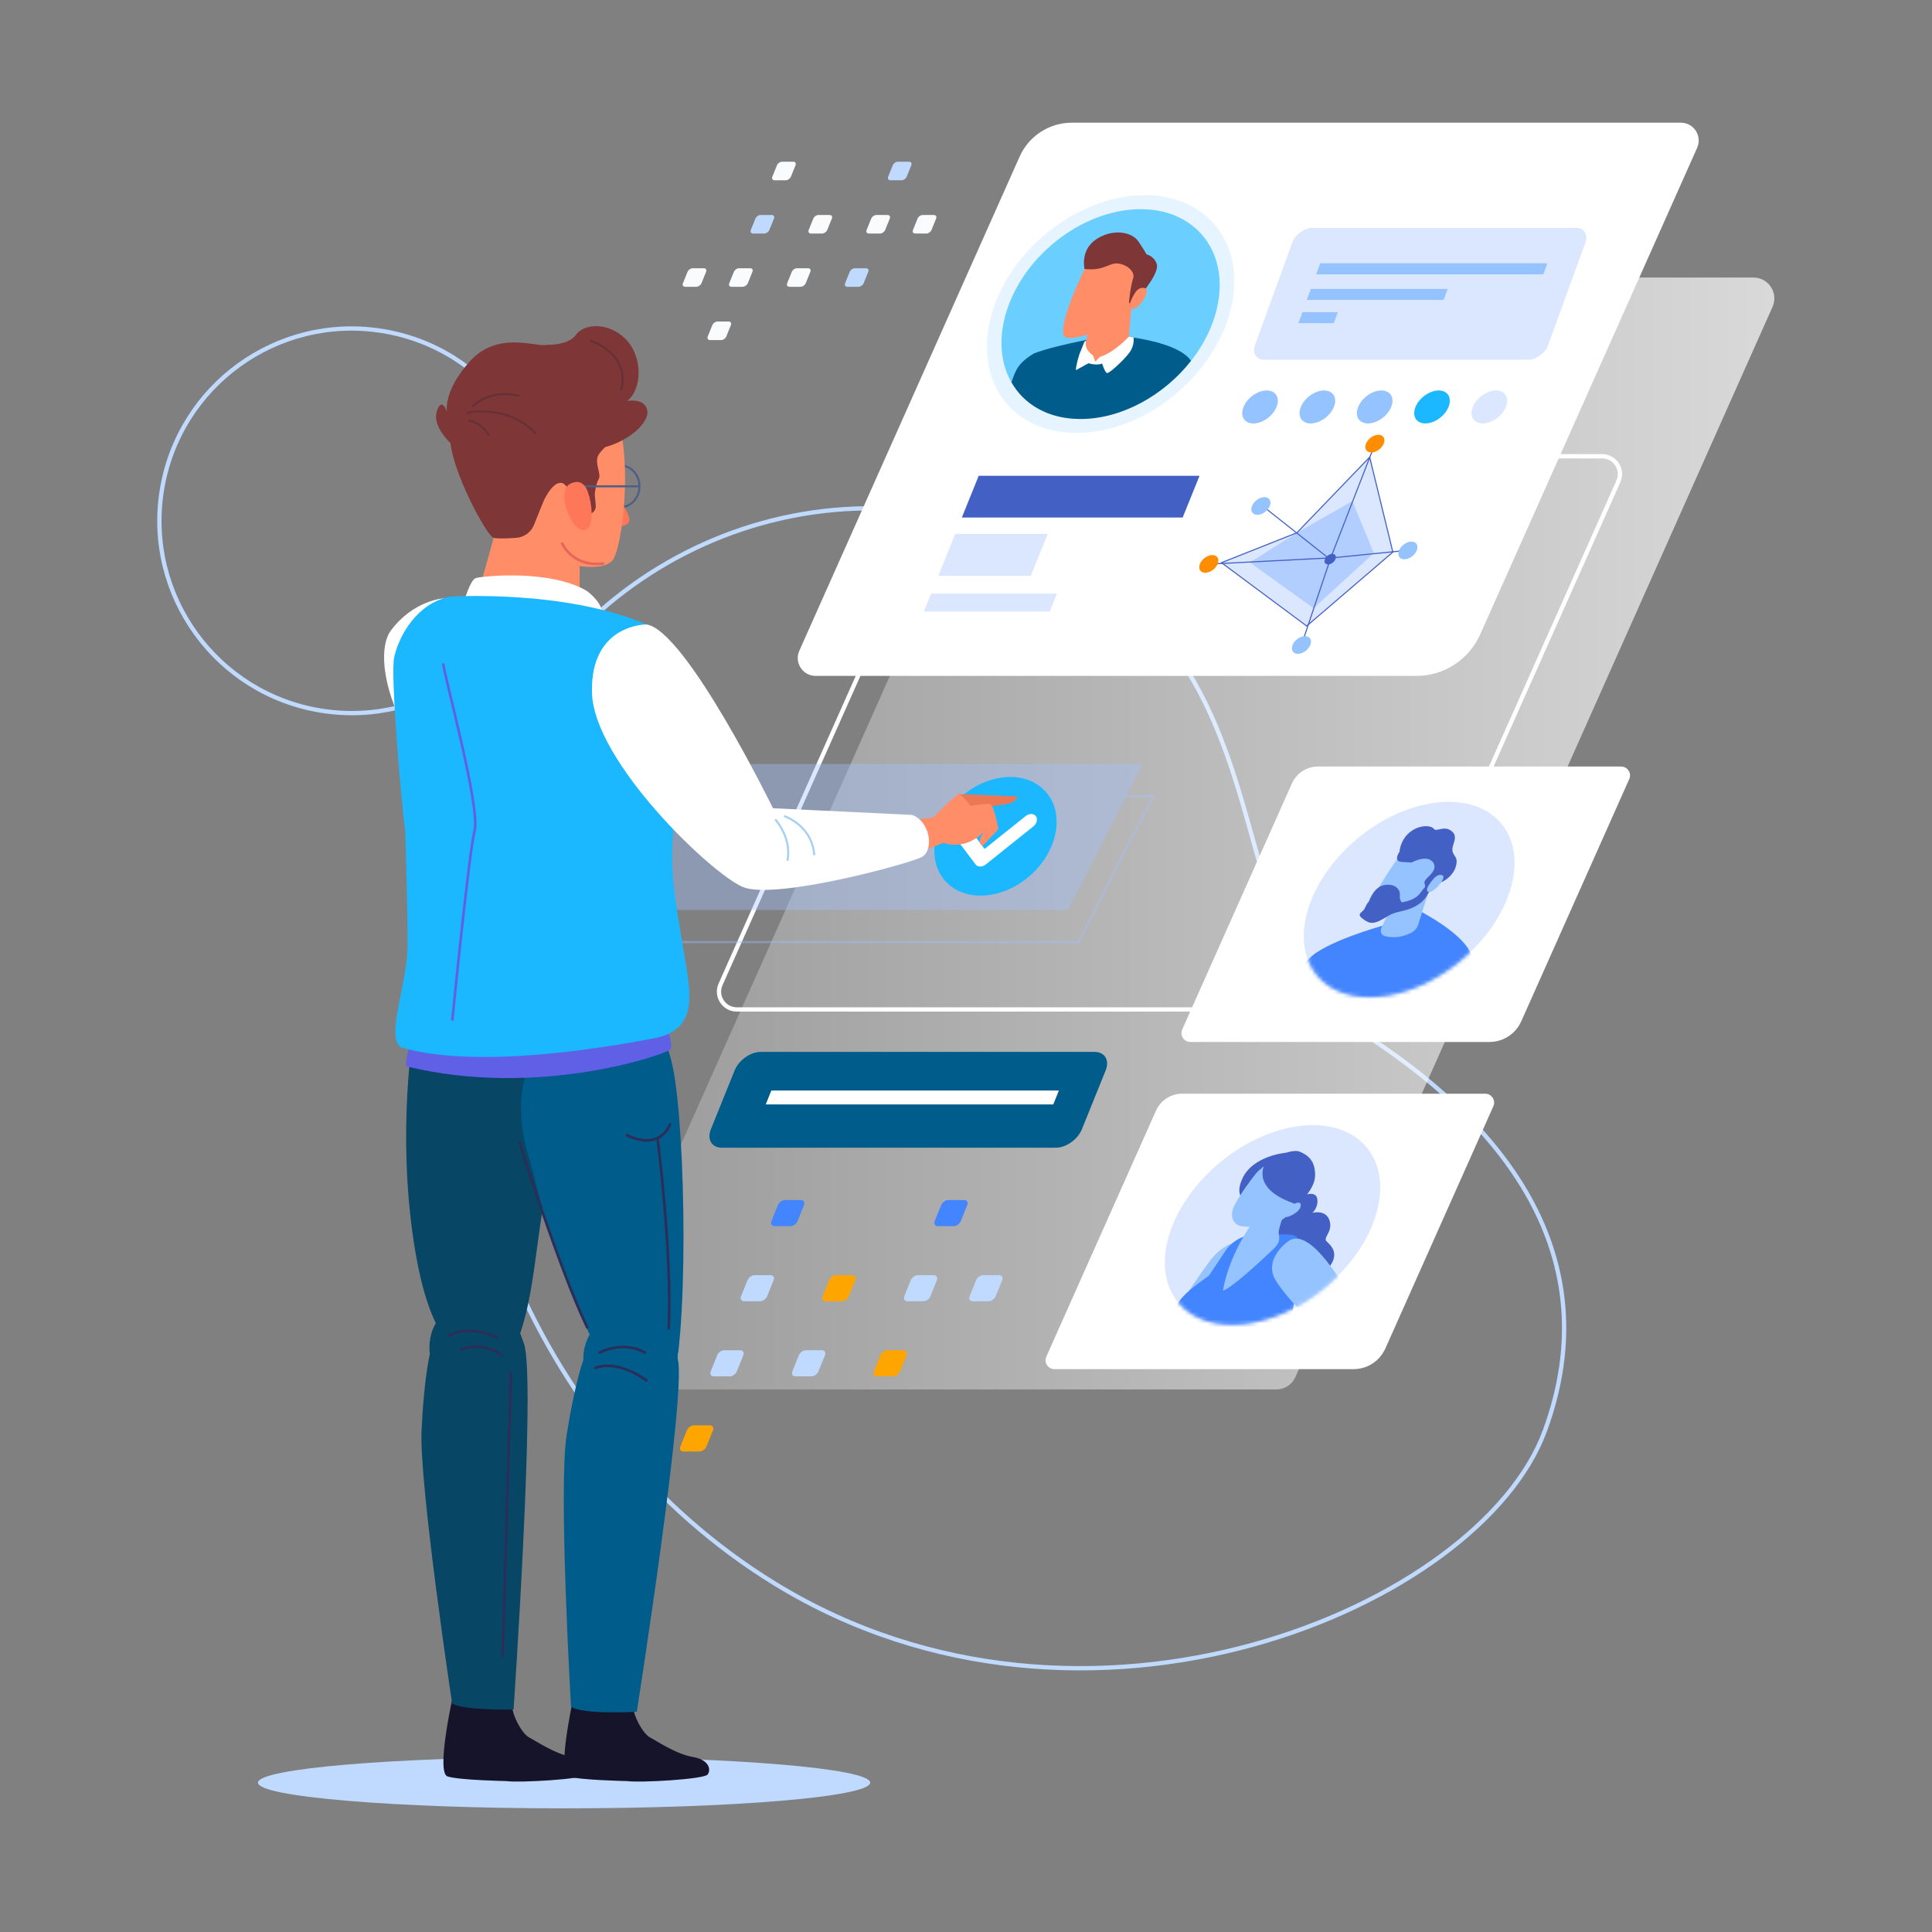 <svg width="500" height="500" viewBox="0 0 500 500" fill="none" xmlns="http://www.w3.org/2000/svg">
<rect x="0" y="0" width="500" height="500" fill="#808080" stroke="none"/>
<path d="M122.21 213.92C135.89 153.79 198.41 117.71 257.11 136.59C258.29 136.97 259.48 137.36 260.68 137.78C337.42 164.16 312.24 242.09 350.61 266.08C388.98 290.06 416.56 324.83 399.77 370.39C382.98 415.95 281.07 459.12 200.73 409.96C137.58 371.32 104.81 290.44 122.21 213.93V213.92Z" stroke="#BFD9FF" stroke-width="1.11" stroke-miterlimit="10"/>
<path d="M140.151 142.648C144.492 115.511 126.013 89.993 98.877 85.651C71.74 81.309 46.222 99.788 41.88 126.925C37.539 154.061 56.018 179.58 83.154 183.921C110.291 188.263 135.809 169.784 140.151 142.648Z" stroke="#BFD9FF" stroke-width="1.11" stroke-miterlimit="10"/>
<path d="M330.31 359.59H156.28C152.37 359.59 149.76 355.57 151.35 352L274.84 75.03C275.71 73.08 277.64 71.83 279.77 71.83H453.8C457.71 71.83 460.32 75.85 458.73 79.42L335.25 356.39C334.38 358.34 332.45 359.59 330.32 359.59H330.31Z" fill="url(#paint0_linear_86_3426)"/>
<path d="M383.06 164.22L439.22 38.25C440.58 35.19 438.35 31.75 435 31.75H277.41C271.56 31.75 266.26 35.19 263.88 40.53L206.86 168.42C205.5 171.48 207.73 174.92 211.08 174.92H366.57C373.69 174.92 380.15 170.73 383.05 164.23L383.06 164.22Z" fill="white"/>
<path d="M362.68 250.55L418.84 124.58C420.2 121.52 417.97 118.08 414.62 118.08H257.03C251.18 118.08 245.88 121.52 243.5 126.86L186.48 254.75C185.12 257.81 187.35 261.25 190.7 261.25H346.19C353.31 261.25 359.77 257.06 362.67 250.56L362.68 250.55Z" stroke="white" stroke-width="1.11" stroke-miterlimit="10"/>
<path opacity="0.39" d="M291.25 206.04H298.45L279.11 243.81H162.21L166.93 234.59" stroke="#A1C2FF" stroke-width="0.55" stroke-miterlimit="10"/>
<path d="M304.889 101.428C319.7 88.59 323.885 69.16 314.238 58.03C304.59 46.9 284.762 48.285 269.951 61.123C255.141 73.962 250.955 93.392 260.603 104.522C270.251 115.652 290.079 114.267 304.889 101.428Z" fill="#E6F4FF"/>
<path d="M302.833 99.056C315.899 87.729 319.591 70.587 311.079 60.768C302.567 50.948 285.075 52.17 272.008 63.496C258.942 74.822 255.25 91.965 263.762 101.784C272.274 111.604 289.766 110.382 302.833 99.056Z" fill="#6ACFFF"/>
<path d="M287.91 86.72C287.91 86.72 273.65 89.08 267.56 91.48C263.42 93.97 262.77 95.95 261.78 98.92V98.95C265.08 104.75 271.39 108.43 279.63 108.43C290.28 108.43 301.23 102.29 308.23 93.37C304.42 87.77 287.91 86.72 287.91 86.72Z" fill="#005C8A"/>
<path d="M282.9 80.65L280.44 91.04C280.13 92.34 280.78 93.43 282.01 93.63C283.93 93.94 287 93.92 290.27 91.83C291.27 91.19 291.92 90.13 291.99 89.12C292.34 84.27 293.32 74.33 293.32 74.33L282.9 80.66V80.65Z" fill="#FF8D68"/>
<path d="M280.68 69.63C280.68 69.63 273.98 83.19 275.29 86.84C276.8 89.33 290.27 83.74 292.47 80.11C294.68 76.47 299.74 69.89 295.8 65.77C291.85 61.65 285.75 63.05 280.69 69.64L280.68 69.63Z" fill="#FF8D68"/>
<path d="M280.68 69.63C280.68 69.63 279.5 64.84 283.56 62.02C287.62 59.2 292.82 59.76 294.69 62.58C296.56 65.4 296.72 65.83 296.72 65.83C296.72 65.83 298.72 66.25 299.38 68.37C300.04 70.49 295.82 75.85 294.11 77.4C292.4 78.95 292.75 78.99 292.75 78.99L292.18 78.24C292.18 78.24 292.51 74.15 293.34 71.75C293.56 70.48 292.11 68.64 289.55 68.22C286.99 67.8 286.05 70.18 280.69 69.62L280.68 69.63Z" fill="#7E3636"/>
<path d="M293.74 75.81C293.74 75.81 294.67 74.08 296.33 74.57C297.98 75.12 294.69 80.3 292.95 79.94C291.28 79.51 293.75 75.81 293.75 75.81H293.74Z" fill="#FF8D68"/>
<path d="M292.11 87.14C292.11 87.14 288.53 91.09 285.01 92.22C284.39 92.41 283.48 93.63 283.48 93.63L282.84 91.94C282.84 91.94 280.42 90.53 281.12 88.08L280.64 88.46L279.35 91.66C279.35 91.66 278.39 94.67 278.45 95.8L281.69 94.01C281.69 94.01 283.67 94.67 285.24 94.1C285.24 94.1 285.91 96.36 286.51 96.55C287.11 96.74 292.01 92.13 292.75 90.53C293.59 88.93 293.39 87.33 293.39 87.33L292.13 87.14H292.11Z" fill="white"/>
<path opacity="0.39" d="M395.47 93.11H327.2C325.11 93.11 324.03 91.41 324.79 89.32L334.45 62.77C335.21 60.68 337.53 58.98 339.62 58.98H407.89C409.98 58.98 411.06 60.68 410.3 62.77L400.64 89.32C399.88 91.41 397.56 93.11 395.47 93.11Z" fill="#A1C2FF"/>
<path d="M399.42 70.99H340.63L341.67 68.14H400.45L399.42 70.99Z" fill="#94C3FF"/>
<path d="M373.61 77.63H338.22L339.25 74.78H374.65L373.61 77.63Z" fill="#94C3FF"/>
<path d="M345.2 83.63H336.03L337.07 80.79H346.23L345.2 83.63Z" fill="#94C3FF"/>
<path d="M330.37 105.32C329.42 107.68 326.73 109.59 324.37 109.59C322.01 109.59 320.87 107.68 321.82 105.32C322.77 102.96 325.46 101.05 327.82 101.05C330.18 101.05 331.32 102.96 330.37 105.32Z" fill="#94C3FF"/>
<path d="M345.21 105.32C344.26 107.68 341.57 109.59 339.21 109.59C336.85 109.59 335.71 107.68 336.66 105.32C337.61 102.96 340.3 101.05 342.66 101.05C345.02 101.05 346.16 102.96 345.21 105.32Z" fill="#94C3FF"/>
<path d="M360.04 105.32C359.09 107.68 356.4 109.59 354.04 109.59C351.68 109.59 350.54 107.68 351.49 105.32C352.44 102.96 355.13 101.05 357.49 101.05C359.85 101.05 360.99 102.96 360.04 105.32Z" fill="#94C3FF"/>
<path d="M374.88 105.32C373.93 107.68 371.24 109.59 368.88 109.59C366.52 109.59 365.38 107.68 366.33 105.32C367.28 102.96 369.97 101.05 372.33 101.05C374.69 101.05 375.83 102.96 374.88 105.32Z" fill="#1CB8FF"/>
<path opacity="0.39" d="M389.72 105.32C388.77 107.68 386.08 109.59 383.72 109.59C381.36 109.59 380.22 107.68 381.17 105.32C382.12 102.96 384.81 101.05 387.17 101.05C389.53 101.05 390.67 102.96 389.72 105.32Z" fill="#A1C2FF"/>
<path opacity="0.39" d="M354.47 118.31L335.63 137.88L316.11 145.62L338.23 161.86L360.47 142.89L354.47 118.31Z" fill="#A1C2FF"/>
<path opacity="0.7" d="M350 129.68L335.63 137.88L323.47 145.57L339.96 157.41L355.55 143.17L350 129.68Z" fill="#A1C2FF"/>
<path d="M354.47 118.31L335.63 137.88L316.11 145.62L338.17 162.01L360.47 142.89L354.47 118.31Z" stroke="#4361C4" stroke-width="0.28" stroke-miterlimit="10"/>
<path d="M345.62 144.71C345.32 145.46 344.46 146.08 343.7 146.08C342.94 146.08 342.58 145.47 342.89 144.71C343.19 143.96 344.05 143.34 344.81 143.34C345.57 143.34 345.93 143.95 345.62 144.71Z" fill="#4361C4"/>
<path d="M327.1 131.21L343.77 144.41L314.02 145.93" stroke="#4361C4" stroke-width="0.28" stroke-miterlimit="10"/>
<path d="M336.94 166.56L344.38 144.41L363.99 142.44" stroke="#4361C4" stroke-width="0.28" stroke-miterlimit="10"/>
<path d="M355.57 115.58L344.38 144.41" stroke="#4361C4" stroke-width="0.28" stroke-miterlimit="10"/>
<path d="M328.61 130.95C328.1 132.22 326.66 133.24 325.39 133.24C324.12 133.24 323.51 132.21 324.02 130.95C324.53 129.68 325.97 128.66 327.24 128.66C328.51 128.66 329.12 129.69 328.61 130.95Z" fill="#94C3FF"/>
<path d="M315.13 145.94C314.62 147.21 313.18 148.23 311.91 148.23C310.64 148.23 310.03 147.2 310.54 145.94C311.05 144.67 312.49 143.65 313.76 143.65C315.03 143.65 315.64 144.68 315.13 145.94Z" fill="#FF8D02"/>
<path d="M339.11 166.92C338.6 168.19 337.16 169.21 335.89 169.21C334.62 169.21 334.01 168.18 334.52 166.92C335.03 165.65 336.47 164.63 337.74 164.63C339.01 164.63 339.62 165.66 339.11 166.92Z" fill="#94C3FF"/>
<path d="M366.66 142.46C366.15 143.73 364.71 144.75 363.44 144.75C362.17 144.75 361.56 143.72 362.07 142.46C362.58 141.19 364.02 140.17 365.29 140.17C366.56 140.17 367.17 141.2 366.66 142.46Z" fill="#94C3FF"/>
<path d="M358.11 114.81C357.6 116.08 356.16 117.1 354.89 117.1C353.62 117.1 353.01 116.07 353.52 114.81C354.03 113.54 355.47 112.52 356.74 112.52C358.01 112.52 358.62 113.55 358.11 114.81Z" fill="#FF8D02"/>
<path d="M306.07 133.94H248.92L253.29 123.13H310.44L306.07 133.94Z" fill="#4361C4"/>
<path opacity="0.39" d="M271.66 158.26H239.09L240.97 153.63H273.53L271.66 158.26Z" fill="#A1C2FF"/>
<path opacity="0.39" d="M266.78 149H242.84L247.21 138.19H271.15L266.78 149Z" fill="#A1C2FF"/>
<path d="M393.69 264.34L421.65 201.62C422.33 200.1 421.21 198.38 419.55 198.38H341.09C338.18 198.38 335.54 200.09 334.35 202.75L305.96 266.42C305.28 267.94 306.4 269.66 308.06 269.66H385.48C389.03 269.66 392.24 267.57 393.68 264.34H393.69Z" fill="white"/>
<path opacity="0.39" d="M377.794 248.81C391.002 238.004 395.843 222.074 388.607 213.23C381.371 204.386 364.798 205.978 351.59 216.784C338.382 227.591 333.541 243.521 340.777 252.365C348.013 261.208 364.586 259.617 377.794 248.81Z" fill="#A1C2FF"/>
<mask id="mask0_86_3426" style="mask-type:luminance" maskUnits="userSpaceOnUse" x="337" y="207" width="55" height="52">
<path d="M377.794 248.81C391.002 238.004 395.843 222.074 388.607 213.23C381.371 204.386 364.798 205.978 351.59 216.784C338.382 227.591 333.541 243.521 340.777 252.365C348.013 261.208 364.586 259.617 377.794 248.81Z" fill="white"/>
</mask>
<g mask="url(#mask0_86_3426)">
<path d="M366.79 235.43C366.79 235.43 379.51 241.75 380.86 247.55C382.21 253.34 376.56 268.62 376.56 268.62H325.99C325.99 268.62 334.28 250.71 340.72 246.5C347.16 242.29 359.6 239.07 359.6 239.07L366.78 235.44L366.79 235.43Z" fill="#4385FF"/>
<path d="M361.571 231.32L357.601 239.89C357.101 240.96 357.401 241.94 358.321 242.22C359.771 242.66 362.181 242.91 365.161 241.43C366.071 240.98 366.791 240.14 367.041 239.29C368.261 235.22 370.991 226.89 370.991 226.89L361.571 231.31V231.32Z" fill="#94C3FF"/>
<path d="M361.99 221.8C361.99 221.8 354.07 232.68 354.38 235.88C355.07 238.12 366.74 234.6 369.18 231.72C371.62 228.84 376.89 223.72 374.6 219.88C372.31 216.04 367.25 216.68 361.98 221.8H361.99Z" fill="#94C3FF"/>
<path d="M362.33 220.2C362.33 220.2 362.2 220.37 362.05 220.63C361.59 221.4 360.91 222.96 362.81 223.07L365.35 223.21C365.35 223.21 369.42 220.89 371.02 223.35C372.21 225.8 368.33 227.31 368.65 228.53C368.97 229.76 368.81 229.48 368.26 230.17C367.71 230.85 367.27 231.94 365.44 232.76C363.61 233.58 362.16 233.44 360.41 234.4C358.66 235.35 355.28 234.26 354.93 233.45C354.11 232.77 353.64 234.27 353.12 235.22C352.6 236.17 350.99 236.45 352.54 237.67C354.09 238.9 355.23 239.44 357.94 237.81C360.65 236.17 360.73 236.31 363.46 235.63C366.19 234.95 368.22 233.57 369.26 231.87C370.3 230.17 370.64 227.99 371.51 227.17C372.38 226.35 372.87 227.17 372.49 228.12C372.11 229.07 375.82 227.3 376.71 224.44C377.59 221.58 376.04 221.71 375.88 220.08C375.72 218.44 377.59 216.53 375.6 215.03C373.61 213.53 371.75 215.44 371.05 214.48C370.34 213.53 367.26 213.39 364.8 215.43C362.34 217.48 362.2 220.37 362.2 220.37" fill="#4361C4"/>
<path d="M371.06 227.38C371.06 227.38 372.13 226 373.33 226.56C374.51 227.17 370.92 231.27 369.62 230.81C368.39 230.3 371.06 227.38 371.06 227.38Z" fill="#94C3FF"/>
<path d="M354.09 233.84C354.09 233.84 355.25 229.61 358.2 229.07C361.15 228.52 362.48 230.3 362.28 231.8C362.08 233.3 363.39 234.12 363.39 234.12C363.39 234.12 355.96 237.67 354.09 233.85V233.84Z" fill="#4361C4"/>
</g>
<path d="M358.52 349.01L386.48 286.29C387.16 284.77 386.04 283.05 384.38 283.05H305.92C303.01 283.05 300.37 284.76 299.18 287.42L270.79 351.09C270.11 352.61 271.23 354.33 272.89 354.33H350.31C353.86 354.33 357.07 352.24 358.51 349.01H358.52Z" fill="white"/>
<path opacity="0.39" d="M342.712 333.386C356.211 322.342 361.16 306.063 353.767 297.027C346.373 287.991 329.437 289.619 315.938 300.664C302.44 311.708 297.491 327.987 304.884 337.023C312.277 346.059 329.213 344.431 342.712 333.386Z" fill="#A1C2FF"/>
<mask id="mask1_86_3426" style="mask-type:luminance" maskUnits="userSpaceOnUse" x="301" y="291" width="57" height="52">
<path d="M342.712 333.386C356.211 322.342 361.16 306.063 353.767 297.027C346.373 287.991 329.437 289.619 315.938 300.664C302.44 311.708 297.491 327.987 304.884 337.023C312.277 346.059 329.213 344.431 342.712 333.386Z" fill="white"/>
</mask>
<g mask="url(#mask1_86_3426)">
<path d="M336.489 309.68C336.489 309.68 340.339 307.85 340.859 310.07C341.379 312.29 339.679 313.88 339.679 313.88C339.679 313.88 343.159 312.92 344.089 315.89C345.019 318.86 342.219 320.28 343.379 321.33C344.539 322.38 346.939 324.65 343.579 328.42C340.219 332.18 335.309 336.5 329.619 333.72C323.929 330.94 325.739 317.41 325.739 317.41L327.129 313.46L336.489 309.68Z" fill="#4361C4"/>
<path d="M332.78 298.33C332.78 298.33 324.2 299.05 321.5 305.06C318.79 311.07 324.18 311.49 324.18 311.49L332.79 298.33H332.78Z" fill="#4361C4"/>
<path d="M277.04 339.17L277.59 340.17C277.59 340.17 284.2 348.05 290.08 353.1H302.33C308.72 347.28 317.44 337.13 317.48 336.72C317.54 336.13 325.16 327.84 323.48 324.46C321.8 321.08 319.62 321.62 319.62 321.62C319.62 321.62 317.14 321.96 314.35 324.85C311.56 327.74 297.8 349.08 297.8 349.08C297.8 349.08 296.04 345.89 292.78 343.46C289.53 341.03 280.01 335.9 280.01 335.9C280.01 335.9 280.59 331.78 280.54 330.99C280.49 330.2 278.12 326.61 277.4 327.38C276.68 328.15 278.36 331.53 278.36 331.53C278.36 331.53 276.5 338.18 277.06 339.17H277.04Z" fill="#94C3FF"/>
<path d="M307.69 347.12C307.69 347.12 308.05 349.74 308.76 353.1H333.08C333.62 347.61 334.76 336.58 335.43 333.96C336.34 330.44 335.54 322.95 335.83 320.89C336.12 318.83 330.24 319.59 330.24 319.59L322.58 319.72L321.34 320.25C319.64 320.98 318.1 322.26 317.1 323.79C316.15 325.24 314.75 327.35 312.88 330.13C309.86 332.42 303.19 336.41 303.68 341.44C304.17 346.47 307.69 347.13 307.69 347.13V347.12Z" fill="#4385FF"/>
<path d="M325.149 315.04C325.149 315.04 318.349 323.45 316.479 334.03C318.699 333.35 325.439 327.16 329.419 323.39C331.099 321.8 331.249 320.93 330.939 319.3C330.789 318.5 331.489 316.27 332.439 313.73C333.059 310.2 325.149 315.05 325.149 315.05V315.04Z" fill="#94C3FF"/>
<path d="M346.479 349.44C346.479 349.44 347.539 350.9 349.279 353.09H360.159C358.059 350.31 356.399 348.07 355.879 347.28C354.099 344.59 341.659 317.46 334.079 320.84C332.679 321.46 327.619 325.72 329.679 330.48C331.749 335.25 346.469 349.44 346.469 349.44H346.479Z" fill="#94C3FF"/>
<path d="M324.84 303.95C323.78 305.3 321.08 308.82 319.49 311.92C318.09 314.63 319.05 317.12 321.65 317.39C325.39 317.79 331.09 316.86 332.97 314.72C335.75 311.54 341.72 305.9 339.3 301.53C336.95 297.28 331.59 297.72 325.81 302.91C325.45 303.23 325.13 303.58 324.84 303.95Z" fill="#94C3FF"/>
<path d="M327.37 301.17C327.37 301.17 323.62 307.31 334.28 311.23L335.62 311.84C335.62 311.84 340.28 308.14 340.35 304.23C340.42 300.32 338.4 298.89 336.36 298.04C334.32 297.19 328.8 299.72 327.37 301.18V301.17Z" fill="#4361C4"/>
<path d="M333.98 312.11C333.98 312.11 336.68 310.25 336.65 311.97C336.62 313.69 332.83 315.53 332.43 314.81C332.03 314.09 333.98 312.11 333.98 312.11Z" fill="#94C3FF"/>
</g>
<path d="M273.26 297.03H186.84C184.19 297.03 182.91 294.88 183.98 292.23L190.12 277.03C191.19 274.38 194.21 272.23 196.86 272.23H283.28C285.93 272.23 287.21 274.38 286.14 277.03L280 292.23C278.93 294.88 275.91 297.03 273.26 297.03Z" fill="#005C8A"/>
<path d="M272.58 285.83H198.17L199.62 282.23H274.04L272.58 285.83Z" fill="white"/>
<path d="M203.37 46.65H200.45C199.93 46.65 199.68 46.23 199.89 45.71L201.07 42.79C201.28 42.27 201.87 41.85 202.39 41.85H205.31C205.83 41.85 206.08 42.27 205.87 42.79L204.69 45.71C204.48 46.23 203.89 46.65 203.37 46.65Z" fill="#F9FBFC"/>
<path d="M233.34 46.65H230.42C229.9 46.65 229.65 46.23 229.86 45.71L231.04 42.79C231.25 42.27 231.84 41.85 232.36 41.85H235.28C235.8 41.85 236.05 42.27 235.84 42.79L234.66 45.71C234.45 46.23 233.86 46.65 233.34 46.65Z" fill="#BFD9FF"/>
<path d="M197.799 60.44H194.879C194.359 60.44 194.109 60.02 194.319 59.5L195.499 56.58C195.709 56.06 196.299 55.64 196.819 55.64H199.739C200.259 55.64 200.509 56.06 200.299 56.58L199.119 59.5C198.909 60.02 198.319 60.44 197.799 60.44Z" fill="#BFD9FF"/>
<path d="M212.779 60.44H209.859C209.339 60.44 209.089 60.02 209.299 59.5L210.479 56.58C210.689 56.06 211.279 55.64 211.799 55.64H214.719C215.239 55.64 215.489 56.06 215.279 56.58L214.099 59.5C213.889 60.02 213.299 60.44 212.779 60.44Z" fill="#F9FBFC"/>
<path d="M227.77 60.44H224.85C224.33 60.44 224.08 60.02 224.29 59.5L225.47 56.58C225.68 56.06 226.27 55.64 226.79 55.64H229.71C230.23 55.64 230.48 56.06 230.27 56.58L229.09 59.5C228.88 60.02 228.29 60.44 227.77 60.44Z" fill="#F9FBFC"/>
<path d="M239.759 60.44H236.839C236.319 60.44 236.069 60.02 236.279 59.5L237.459 56.58C237.669 56.06 238.259 55.64 238.779 55.64H241.699C242.219 55.64 242.469 56.06 242.259 56.58L241.079 59.5C240.869 60.02 240.279 60.44 239.759 60.44Z" fill="#F9FBFC"/>
<path d="M192.22 74.22H189.3C188.78 74.22 188.53 73.8 188.74 73.28L189.92 70.36C190.13 69.84 190.72 69.42 191.24 69.42H194.16C194.68 69.42 194.93 69.84 194.72 70.36L193.54 73.28C193.33 73.8 192.74 74.22 192.22 74.22Z" fill="#F9FBFC"/>
<path d="M180.23 74.22H177.31C176.79 74.22 176.54 73.8 176.75 73.28L177.93 70.36C178.14 69.84 178.73 69.42 179.25 69.42H182.17C182.69 69.42 182.94 69.84 182.73 70.36L181.55 73.28C181.34 73.8 180.75 74.22 180.23 74.22Z" fill="#F9FBFC"/>
<path d="M207.21 74.22H204.29C203.77 74.22 203.52 73.8 203.73 73.28L204.91 70.36C205.12 69.84 205.71 69.42 206.23 69.42H209.15C209.67 69.42 209.92 69.84 209.71 70.36L208.53 73.28C208.32 73.8 207.73 74.22 207.21 74.22Z" fill="#F9FBFC"/>
<path d="M222.2 74.22H219.28C218.76 74.22 218.51 73.8 218.72 73.28L219.9 70.36C220.11 69.84 220.7 69.42 221.22 69.42H224.14C224.66 69.42 224.91 69.84 224.7 70.36L223.52 73.28C223.31 73.8 222.72 74.22 222.2 74.22Z" fill="#BFD9FF"/>
<path d="M186.65 88.01H183.73C183.21 88.01 182.96 87.59 183.17 87.07L184.35 84.15C184.56 83.63 185.15 83.21 185.67 83.21H188.59C189.11 83.21 189.36 83.63 189.15 84.15L187.97 87.07C187.76 87.59 187.17 88.01 186.65 88.01Z" fill="#F9FBFC"/>
<path d="M204.56 317.33H200.44C199.71 317.33 199.36 316.74 199.65 316.01L201.31 311.89C201.6 311.16 202.43 310.57 203.16 310.57H207.28C208.01 310.57 208.36 311.16 208.07 311.89L206.41 316.01C206.12 316.74 205.29 317.33 204.56 317.33Z" fill="#4385FF"/>
<path d="M246.81 317.33H242.69C241.96 317.33 241.61 316.74 241.9 316.01L243.56 311.89C243.85 311.16 244.68 310.57 245.41 310.57H249.53C250.26 310.57 250.61 311.16 250.32 311.89L248.66 316.01C248.37 316.74 247.54 317.33 246.81 317.33Z" fill="#4385FF"/>
<path d="M196.7 336.77H192.58C191.85 336.77 191.5 336.18 191.79 335.45L193.45 331.33C193.74 330.6 194.57 330.01 195.3 330.01H199.42C200.15 330.01 200.5 330.6 200.21 331.33L198.55 335.45C198.26 336.18 197.43 336.77 196.7 336.77Z" fill="#BFD9FF"/>
<path d="M217.83 336.77H213.71C212.98 336.77 212.63 336.18 212.92 335.45L214.58 331.33C214.87 330.6 215.7 330.01 216.43 330.01H220.55C221.28 330.01 221.63 330.6 221.34 331.33L219.68 335.45C219.39 336.18 218.56 336.77 217.83 336.77Z" fill="#FFA500"/>
<path d="M238.95 336.77H234.83C234.1 336.77 233.75 336.18 234.04 335.45L235.7 331.33C235.99 330.6 236.82 330.01 237.55 330.01H241.67C242.4 330.01 242.75 330.6 242.46 331.33L240.8 335.45C240.51 336.18 239.68 336.77 238.95 336.77Z" fill="#BFD9FF"/>
<path d="M255.85 336.77H251.73C251 336.77 250.65 336.18 250.94 335.45L252.6 331.33C252.89 330.6 253.72 330.01 254.45 330.01H258.57C259.3 330.01 259.65 330.6 259.36 331.33L257.7 335.45C257.41 336.18 256.58 336.77 255.85 336.77Z" fill="#BFD9FF"/>
<path d="M188.85 356.2H184.73C184 356.2 183.65 355.61 183.94 354.88L185.6 350.76C185.89 350.03 186.72 349.44 187.45 349.44H191.57C192.3 349.44 192.65 350.03 192.36 350.76L190.7 354.88C190.41 355.61 189.58 356.2 188.85 356.2Z" fill="#BFD9FF"/>
<path d="M171.95 356.2H167.83C167.1 356.2 166.75 355.61 167.04 354.88L168.7 350.76C168.99 350.03 169.82 349.44 170.55 349.44H174.67C175.4 349.44 175.75 350.03 175.46 350.76L173.8 354.88C173.51 355.61 172.68 356.2 171.95 356.2Z" fill="#BFD9FF"/>
<path d="M209.98 356.2H205.86C205.13 356.2 204.78 355.61 205.07 354.88L206.73 350.76C207.02 350.03 207.85 349.44 208.58 349.44H212.7C213.43 349.44 213.78 350.03 213.49 350.76L211.83 354.88C211.54 355.61 210.71 356.2 209.98 356.2Z" fill="#BFD9FF"/>
<path d="M231.1 356.2H226.98C226.25 356.2 225.9 355.61 226.19 354.88L227.85 350.76C228.14 350.03 228.97 349.44 229.7 349.44H233.82C234.55 349.44 234.9 350.03 234.61 350.76L232.95 354.88C232.66 355.61 231.83 356.2 231.1 356.2Z" fill="#FFA500"/>
<path d="M181 375.64H176.88C176.15 375.64 175.8 375.05 176.09 374.32L177.75 370.2C178.04 369.47 178.87 368.88 179.6 368.88H183.72C184.45 368.88 184.8 369.47 184.51 370.2L182.85 374.32C182.56 375.05 181.73 375.64 181 375.64Z" fill="#FFA500"/>
<path opacity="0.39" d="M276.41 235.49H159.51L178.84 197.72H295.75L276.41 235.49Z" fill="#A1C2FF"/>
<path d="M266.601 226.598C273.8 220.24 275.617 210.536 270.659 204.923C265.702 199.309 255.847 199.913 248.649 206.271C241.45 212.628 239.633 222.333 244.591 227.946C249.548 233.559 259.402 232.956 266.601 226.598Z" fill="#1CB8FF"/>
<path d="M253.67 224.26C253.19 224.26 252.75 224.08 252.47 223.71L248.5 218.42C247.95 217.68 248.24 216.49 249.17 215.75C250.09 215.01 251.29 215.01 251.84 215.75L254.81 219.7L265.41 211.22C266.33 210.48 267.53 210.48 268.08 211.22C268.63 211.96 268.34 213.15 267.41 213.89L255.14 223.71C254.68 224.08 254.15 224.26 253.67 224.26Z" fill="white"/>
<path d="M165.49 125.86C165.49 128.83 163.32 131.23 160.65 131.23C157.98 131.23 155.81 128.83 155.81 125.86C155.81 122.89 157.98 120.49 160.65 120.49C163.32 120.49 165.49 122.89 165.49 125.86Z" stroke="#505E83" stroke-width="0.52" stroke-miterlimit="10"/>
<path d="M114.67 154.87C114.67 154.87 106.94 155.39 101.15 163.19C95.37 171 103.75 199.62 128.62 211.19C144.81 217.55 145.97 203.09 141.92 192.97C137.87 182.85 126.16 157.24 114.67 154.86V154.87Z" fill="white"/>
<path d="M225.2 461.35C225.2 465.02 189.73 468 145.98 468C102.23 468 66.76 465.02 66.76 461.35C66.76 457.68 102.23 454.7 145.98 454.7C189.73 454.7 225.2 457.68 225.2 461.35Z" fill="#BFD9FF"/>
<path d="M117.04 439.82C117.04 439.82 118.72 436.22 124.96 437.18C131.2 438.14 131.92 439.34 132.64 442.46C133.36 445.58 135.52 448.94 136.96 449.66C138.4 450.38 143.68 453.98 148 454.7C152.32 455.42 152.8 458.06 151.84 459.26C150.88 460.46 134.55 461.42 130.95 460.94C130.95 460.94 118.71 460.7 115.82 459.74C112.94 458.78 116.78 441.01 117.02 439.81L117.04 439.82Z" fill="#16142A"/>
<path d="M148.319 439.82C148.319 439.82 149.999 436.22 156.239 437.18C162.479 438.14 163.199 439.34 163.919 442.46C164.639 445.58 166.799 448.94 168.239 449.66C169.679 450.38 174.959 453.98 179.279 454.7C183.599 455.42 184.079 458.06 183.119 459.26C182.159 460.46 165.829 461.42 162.229 460.94C162.229 460.94 149.989 460.7 147.099 459.74C144.219 458.78 148.059 441.01 148.299 439.81L148.319 439.82Z" fill="#16142A"/>
<path d="M111.26 350.43C111.26 350.43 109.43 340.49 119.93 337.15C130.43 333.81 132.42 338.67 135.6 347.73C138.78 356.79 132.91 442.43 132.91 442.43C132.91 442.43 120.12 442.72 117.01 440.89C117.01 440.89 108.46 384.07 109.1 370.23C109.74 356.39 111.25 350.43 111.25 350.43H111.26Z" fill="#074665"/>
<path d="M160.43 129.51C160.43 129.51 162.89 132.84 162.89 134.57C162.89 136.3 159.56 136.3 159.56 136.3L160.43 129.5V129.51Z" fill="#FF7759"/>
<path d="M148.59 95.65C148.59 95.65 155.69 97.47 159.72 108.37C163.74 119.28 161.06 142.45 158.38 145.18C155.7 147.91 147.55 146.86 136.25 143.14C124.31 139.2 120.28 126.79 118.14 118.6C114.05 102.92 127.69 86.79 148.59 95.65Z" fill="#FF8D68"/>
<path d="M123.12 155.85L128.88 135.2C128.88 135.2 140.4 131.84 147.61 139.52L150.01 142.88V156.32C150.01 156.32 138.01 158.72 123.12 155.84V155.85Z" fill="#FF8D68"/>
<path d="M107.03 267.01C107.03 267.01 102.71 292.22 107.03 321.03C111.35 349.84 119.99 352.72 127.92 352.72C135.85 352.72 138 329.67 139.44 319.59C140.88 309.51 146.64 274.94 135.84 267.01C125.04 259.09 112.79 258.37 107.03 267.01Z" fill="#074665"/>
<path d="M137.28 300.86C137.28 300.86 128.64 277.81 143.76 267.73C158.88 257.65 170.41 259.09 174.01 275.65C177.61 292.22 178.33 349.11 173.29 360.64C168.25 372.16 150.24 354.16 137.28 300.86Z" fill="#005C8A"/>
<path d="M120.07 155.74C120.07 155.74 121.68 150.09 123.12 149.61C124.56 149.13 142.33 147.21 151.93 152.97C156.25 156.33 155.77 158.73 155.77 158.73C155.77 158.73 127.11 153.23 120.07 155.74Z" fill="white"/>
<path d="M172.86 267.01C172.86 267.01 174.31 270.48 173.44 271.64C172.28 272.8 139.61 284.36 105.2 275.98C104.62 275.98 106.07 270.2 106.07 270.2L172.87 267.02L172.86 267.01Z" fill="#6060E7"/>
<path d="M104.87 214.91C103.91 208.19 101.03 175.06 101.99 170.26C102.89 165.77 106.72 157.51 114.67 154.88C115.23 154.7 115.8 154.54 116.4 154.41C116.4 154.41 146.17 152.49 167.3 161.61C167.3 161.61 174.53 167.62 175.87 198.23C175.87 198.23 175.47 203.39 174.32 214.38C173.16 225.37 174.9 233.46 176.63 244.45C178.36 255.44 181.83 266.43 169.11 268.74C156.97 271.05 123.42 276.84 103.76 271.05C99.71 268.16 105.49 254.86 105.49 244.45C105.49 234.04 104.87 214.91 104.87 214.91Z" fill="#1CB8FF"/>
<path d="M150.97 351.99C150.97 351.99 150.25 341.91 161.05 339.75C171.85 337.59 173.29 342.63 175.45 351.99C177.61 361.35 164.8 443.01 164.8 443.01C164.8 443.01 150.66 443.82 147.78 441.66C147.78 441.66 144.48 385.12 146.64 371.43C148.8 357.75 150.96 351.98 150.96 351.98L150.97 351.99Z" fill="#005C8A"/>
<path d="M134.4 295.46C134.4 295.46 144.48 327.87 152.05 343.72" stroke="#2A2E59" stroke-width="0.67" stroke-miterlimit="10"/>
<path d="M154.93 350.19C154.93 350.19 161.05 346.59 167.17 350.19" stroke="#2A2E59" stroke-width="0.67" stroke-miterlimit="10"/>
<path d="M153.85 354.15C153.85 354.15 158.89 351.27 167.53 357.39" stroke="#2A2E59" stroke-width="0.67" stroke-miterlimit="10"/>
<path d="M116.03 345.87C116.03 345.87 119.99 342.27 128.99 346.23" stroke="#2A2E59" stroke-width="0.67" stroke-miterlimit="10"/>
<path d="M118.92 349.47C118.92 349.47 124.68 346.59 130.08 350.91" stroke="#2A2E59" stroke-width="0.67" stroke-miterlimit="10"/>
<path d="M132.24 355.24L130.08 428.7" stroke="#2A2E59" stroke-width="0.67" stroke-miterlimit="10"/>
<path d="M162.01 293.65C162.01 293.65 170.17 298.45 173.53 290.77" stroke="#2A2E59" stroke-width="0.67" stroke-miterlimit="10"/>
<path d="M170.17 294.61C170.17 294.61 174.01 324.38 173.05 344.07" stroke="#2A2E59" stroke-width="0.67" stroke-miterlimit="10"/>
<path d="M145.38 140.42C145.38 140.42 147.9 146.9 156.36 145.82" stroke="#E66657" stroke-width="0.67" stroke-miterlimit="10"/>
<path d="M156.25 100.41C156.25 100.41 160.35 106.05 160.61 109.38C160.87 112.71 155.48 116.05 154.71 118.1C153.94 120.15 155.7 122.73 154.93 124.01C154.16 125.29 153.92 127.91 153.92 127.91L154.18 130.81C154.28 131.87 153.56 132.84 152.51 133.04L151.89 133.16C151.01 133.34 150.12 132.86 149.79 132.03C148.87 129.71 146.96 125.39 145.47 125.01C143.42 124.5 141.37 128.09 140.6 129.88C140.17 130.89 139.08 133.63 138.21 135.82C137.45 137.74 135.66 139.04 133.6 139.19C131.38 139.35 128.72 139.46 127.74 139.19C125.95 138.68 116.75 121.69 116.49 113.48C116.23 105.28 121.87 97.07 127.77 94.51C133.67 91.95 145.2 89.64 156.23 100.41H156.25Z" fill="#7E3636"/>
<path d="M114.71 171.69C114.71 174 124.37 208.8 122.83 214.96C121.29 221.11 117.05 264.12 117.05 264.12" stroke="#6060E7" stroke-width="0.67" stroke-miterlimit="10"/>
<path d="M141.49 89.24C141.49 89.24 147.13 89.46 149.08 86.64C151.03 83.82 157.32 83.17 161.88 87.72C166.43 92.27 166.22 100.73 162.31 103.77C162.31 103.77 166.86 102.9 167.51 106.16C168.16 109.41 162.52 114.4 155.8 115.92C155.8 115.92 144.96 112.88 141.7 114.84C138.45 116.79 116.54 114.62 116.54 114.62C116.54 114.62 111.77 110.28 113.07 106.38C114.37 102.48 115.67 106.6 115.67 106.6C115.67 106.6 114.59 101.18 121.74 93.37C128.9 85.56 138.87 89.9 141.48 89.25L141.49 89.24Z" fill="#7E3636"/>
<path d="M247.97 205.49L263.37 206.14C263.37 206.14 262.94 207.66 260.55 208.09C258.16 208.52 249.27 209.61 249.27 209.61L247.97 205.49Z" fill="#EB7754"/>
<path d="M249.92 208.74C249.92 208.74 255.12 207.87 256.21 208.09C257.29 208.31 258.38 214.6 258.38 214.6L254.26 218.94C254.26 218.94 252.74 218.29 254.26 215.9L255.13 214.38L248.84 211.99L249.92 208.74Z" fill="#FF8D68"/>
<path d="M234.96 212.43L241.47 211.56C241.47 211.56 246.89 206.14 247.98 205.49C249.06 204.84 254.49 213.3 255.14 214.38C255.14 215.25 251.89 218.07 248.63 218.5C245.38 218.93 244.29 218.07 244.29 218.07L237.13 220.89L234.96 212.43Z" fill="#FF8D68"/>
<path d="M167.29 161.61C167.29 161.61 152.76 161.46 153.2 179.24C153.63 197.02 184 226.08 192.24 229.55C200.48 233.02 235.61 223.48 238.65 221.74C241.69 220.01 240.82 212.63 236.05 210.9L200.05 209.17C200.05 209.17 177.49 163.06 167.3 161.61H167.29Z" fill="white"/>
<path d="M200.62 212.06C200.62 212.06 204.96 216.69 203.8 222.76" stroke="#A6D0F4" stroke-width="0.53" stroke-miterlimit="10"/>
<path d="M202.93 211.2C202.93 211.2 210.16 213.51 210.74 221.32" stroke="#A6D0F4" stroke-width="0.53" stroke-miterlimit="10"/>
<path d="M165.49 125.86H150.45" stroke="#505E83" stroke-width="0.52" stroke-miterlimit="10"/>
<path d="M152.23 127.65C152.23 127.65 151.21 123.22 147.46 125.26C143.71 127.31 148.14 137.87 151.21 137.19C154.28 136.51 152.91 129.35 152.23 127.65Z" fill="#FF7759"/>
<path d="M120.89 106.81C120.89 106.81 131.3 104.42 138.67 112.23" stroke="#663136" stroke-width="0.53" stroke-miterlimit="10"/>
<path d="M122.26 105.22C122.26 105.22 126.74 100.45 134.4 102.47" stroke="#663136" stroke-width="0.53" stroke-miterlimit="10"/>
<path d="M121.25 108.83C121.25 108.83 124.43 109.12 126.6 112.73" stroke="#663136" stroke-width="0.53" stroke-miterlimit="10"/>
<path d="M152.77 88.16C152.77 88.16 163.18 91.41 160.79 100.96" stroke="#663136" stroke-width="0.53" stroke-miterlimit="10"/>
<defs>
<linearGradient id="paint0_linear_86_3426" x1="150.88" y1="215.71" x2="459.2" y2="215.71" gradientUnits="userSpaceOnUse">
<stop stop-color="white" stop-opacity="0.2"/>
<stop offset="1" stop-color="white" stop-opacity="0.7"/>
</linearGradient>
</defs>
</svg>
